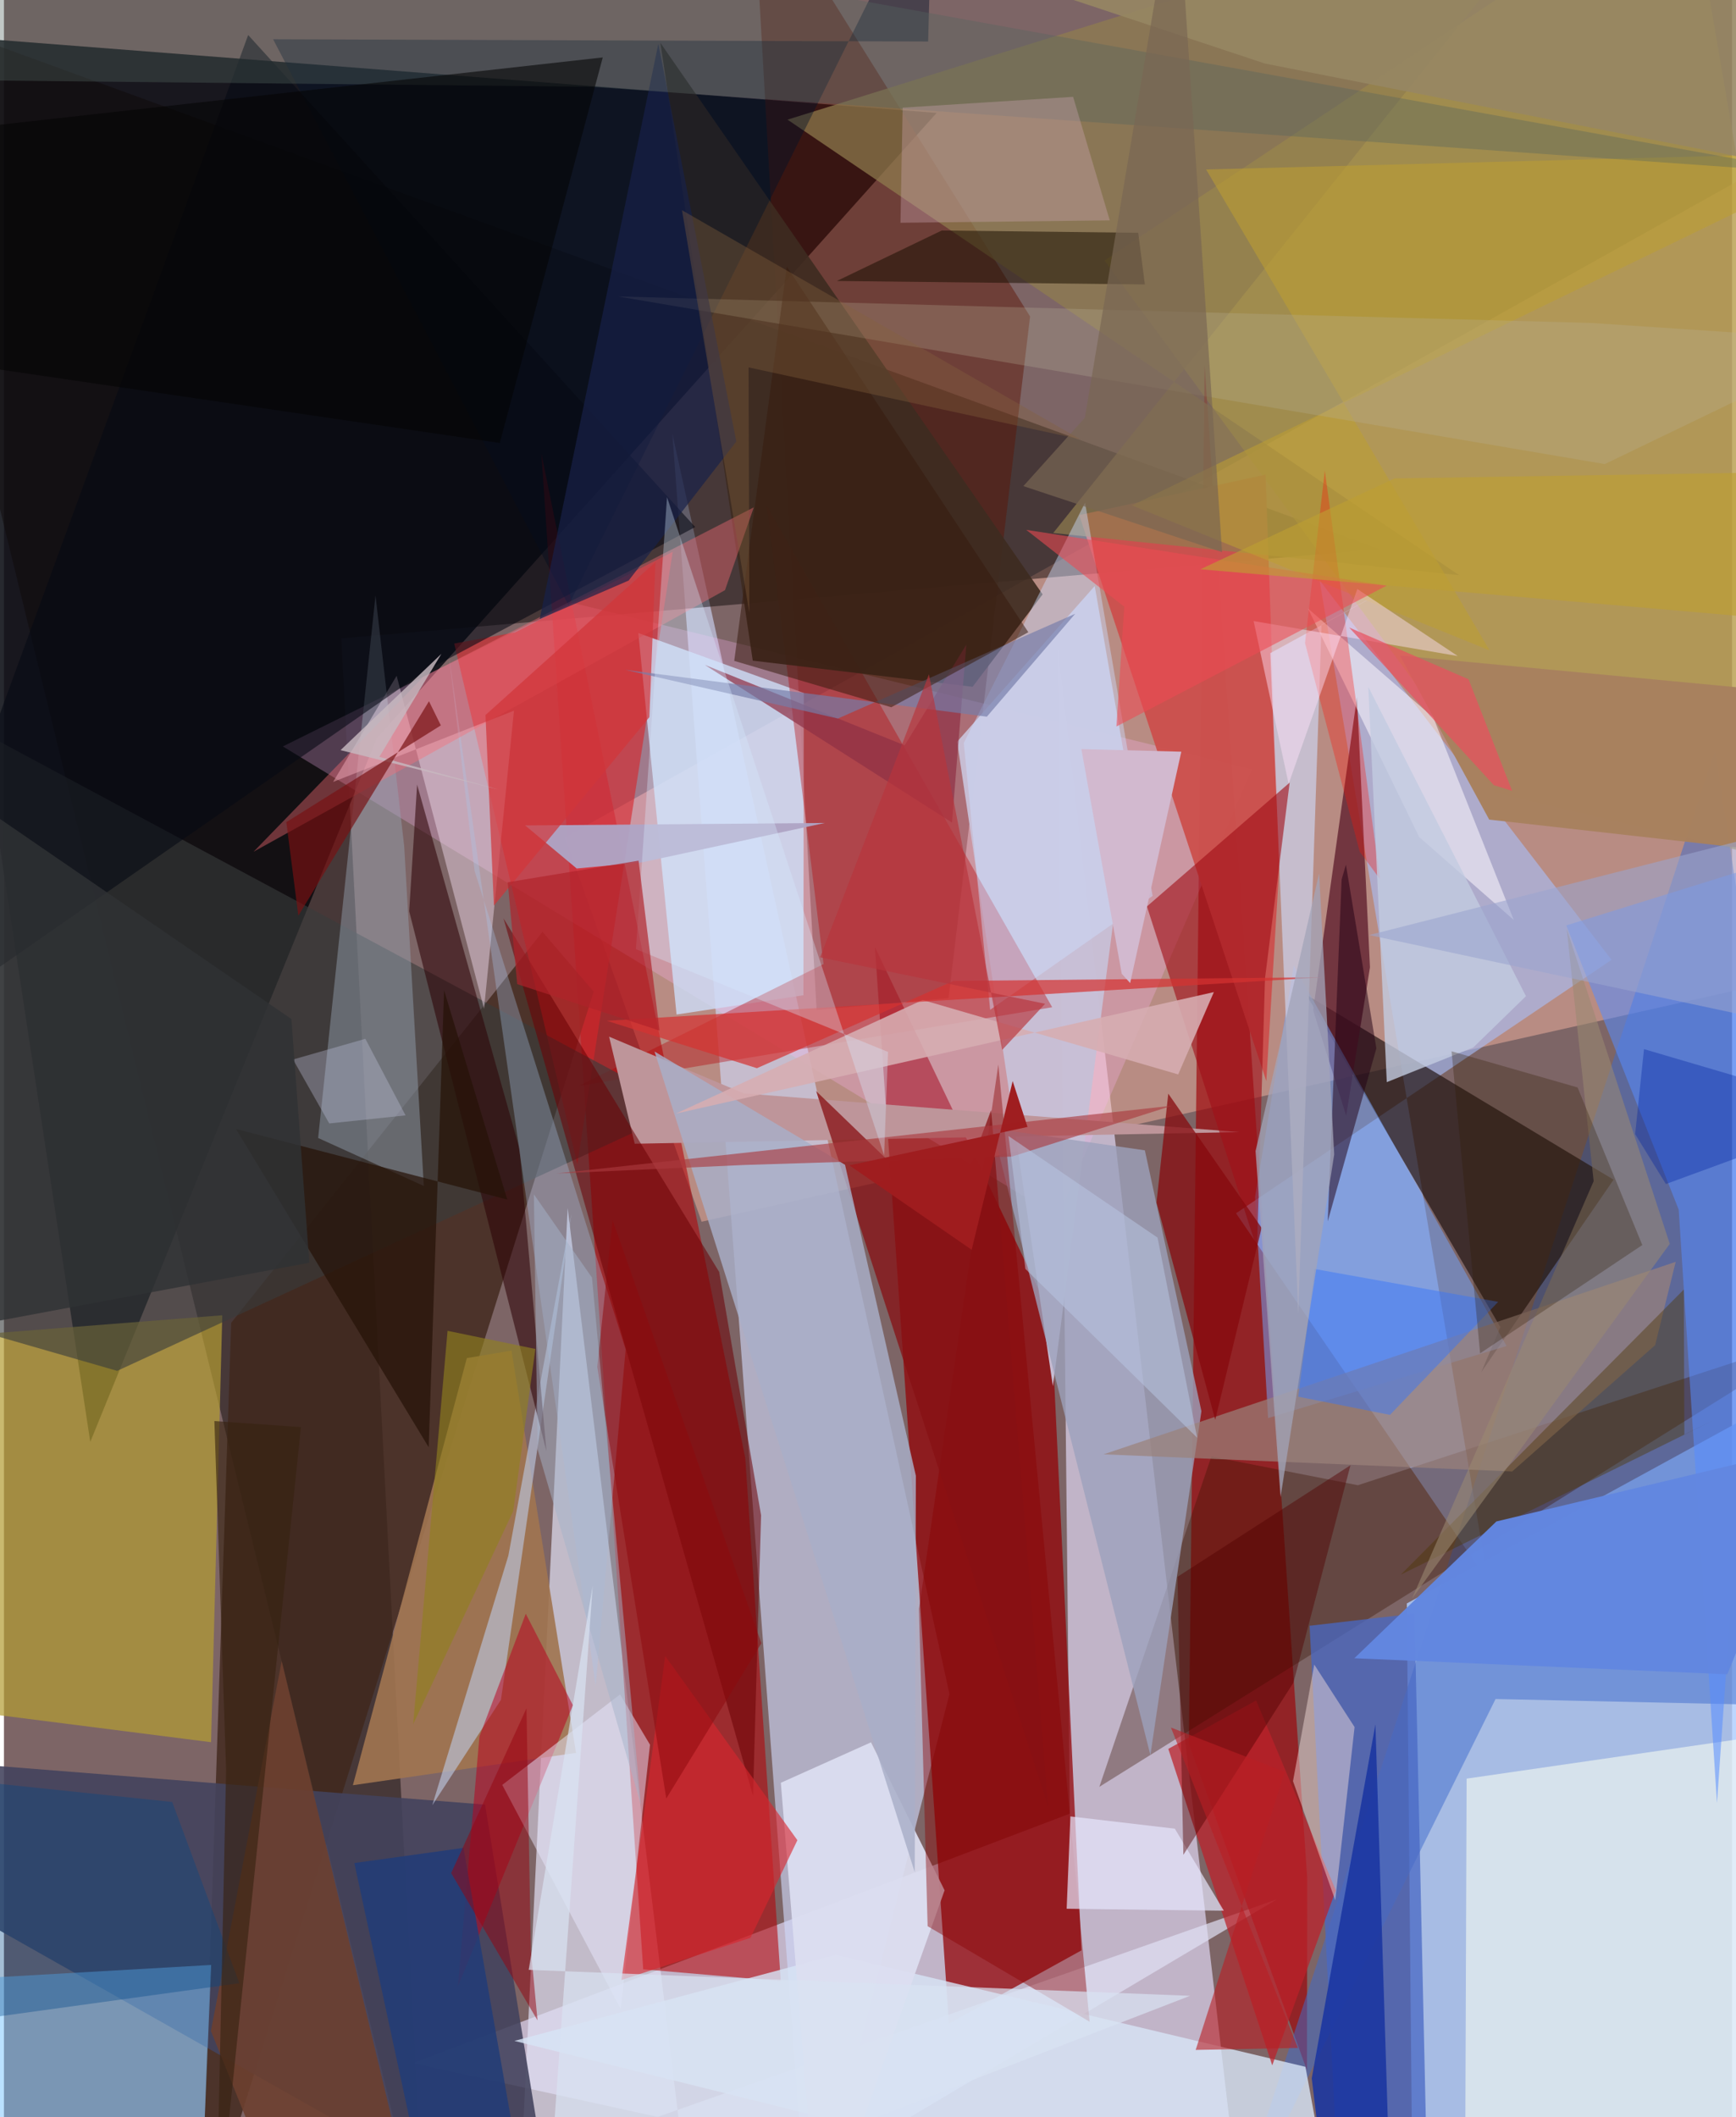 <svg xmlns="http://www.w3.org/2000/svg" width="228" height="278" viewBox="0 0 836 1024"><path fill="#7d6566" d="M0 0h836v1024H0z"/><path fill="#0c0e15" fill-opacity=".886" d="M41.76 697.394L-62 14.699l513.196 39.905-270.85 302.528z"/><path fill="#b0cefd" fill-opacity=".831" d="M898 655.617L678.658 775.532 681.626 1086 898 1041.842z"/><path fill="#cabfd5" fill-opacity=".875" d="M509.652 312.19l5.996 565.004-317.93 120.69L599.9 1086z"/><path fill="#fdbaa5" fill-opacity=".459" d="M869.176 70.512l-30.17 408.23-501.499 112.157-66.11-185.85z"/><path fill="#cfd8fa" fill-opacity=".624" d="M364.274 755.108l-40.934-545.38 134.067 609.596L389.217 1086z"/><path fill="#930408" fill-opacity=".745" d="M506.541 636.148l14.724 307.173-64.114 35.407-35.788-520.564z"/><path fill="#0f0a0a" fill-opacity=".486" d="M163.183 308.74L203.45 1086-62 .647l727.565 264.958z"/><path fill="#e0dff4" fill-opacity=".702" d="M272.702 584.264l-22.407 462.768L615.86 918.618 333.83 1086z"/><path fill="#b40005" fill-opacity=".561" d="M358.616 705.158l17.186 253.051-66.557-5.725-49.247-733.147z"/><path fill="#ae9c45" fill-opacity=".714" d="M721.424 383.139L898 425.37 814.666-62 532.42 126.01z"/><path fill="#9c0206" fill-opacity=".659" d="M573.215 843.463l57.158 157.942.108-92.895-49.635-731.942z"/><path fill="#a8c1fd" fill-opacity=".592" d="M777.714 464.24L596.042 586.824l121.83 177.853-81.415-483.998z"/><path fill="#40271c" fill-opacity=".8" d="M285.291 479.613l-24.75-28.907-150.607 189.085L95.045 1086z"/><path fill="#5d1506" fill-opacity=".467" d="M393.145 488.477l63.817-5.709 39.454-329.71L361.987-62z"/><path fill="#3e6ccb" fill-opacity=".506" d="M827.846 362.41L898 825.592l-176.403-3.836L590.492 1086z"/><path fill="#ffb8f8" fill-opacity=".263" d="M509.766 588.523L134.92 361.026l140.002-69.483 328.837 80.54z"/><path fill="#1f1311" fill-opacity=".675" d="M723.925 641.87l-93.83-160.706 148.583 89.406-63.943 93.007z"/><path fill="#43435d" fill-opacity=".886" d="M267.332 1086L-62 899.846l.455-50.323 294.298 23.301z"/><path fill="#c8c0d6" fill-opacity=".969" d="M461.12 358.727l46.323 311.717 37.473-287.984-17.232-99.025z"/><path fill="#b29c33" fill-opacity=".706" d="M-61.935 649.312l39.302 177.678 122.818 15.653 5.432-206.487z"/><path fill="#cc514e" fill-opacity=".973" d="M617.009 418.582l-6.675-189.016-90.152 19.568 90.516 273.77z"/><path fill="#d8252a" fill-opacity=".608" d="M217.816 311.254l59.557 251.8 46.155-296.176-76.223 38.992z"/><path fill="#f9fef3" fill-opacity=".573" d="M707.591 860.263L706.764 1086l151.406-29.84 22.22-220.93z"/><path fill="#d7e5f6" fill-opacity=".804" d="M402.415 945.528l227.202 54.116L645.464 1086l-398.523-98.883z"/><path fill="#cdddf7" fill-opacity=".804" d="M325.38 490.694l61.375-9.327.166-146.218-80.042-28.983z"/><path fill="#b60203" fill-opacity=".376" d="M369.045 244.629l138.064 242.546-229.162 38.096 118.544-58.985z"/><path fill="#393b3b" fill-opacity=".608" d="M-62 326.558l17.065 307.741 99.705 28.74 274.426-126.635z"/><path fill="#3a1100" fill-opacity=".357" d="M584.121 704.434l70.871 13.917L882.59 643.99 529.922 864.22z"/><path fill="#78c4ff" fill-opacity=".51" d="M-5.554 1079.177L-62 959.666l162.245-9.284-5.257 125.91z"/><path fill="#be959a" d="M305.141 553.19l292.496-5.638-239.763-18.712-65.124-27.443z"/><path fill="#4869c4" fill-opacity=".749" d="M631.626 786.323l50.765-5.89 6.45 288.471L647.073 1086z"/><path fill="#5b1b2b" fill-opacity=".757" d="M649.329 539.631l-15.99-51.038 21.2-151.41 6.295 130.686z"/><path fill="#73a3f8" fill-opacity=".525" d="M605.266 578.846l6.281 107.04 115.356-34.875-102.925-184.07z"/><path fill="#3e2b20" fill-opacity=".91" d="M468.6 332.179l-106.345-12.644-44.678-298.789 184.89 266.734z"/><path fill="#95a1b0" fill-opacity=".467" d="M203.116 573.613l-51.123-23.207 27.751-262.435 13.875 121.272z"/><path fill="#568cff" fill-opacity=".537" d="M828.711 872.122l31.79-457.04-104.692 32.513 54.384 137.475z"/><path fill="#9ca1bc" fill-opacity=".792" d="M554.614 848.902l-76.35-303.149 73.67 10.62 27.369 126.175z"/><path fill="#a07550" fill-opacity=".91" d="M168.803 863.446l107.944-15.639-31.217-194.565-21.59 3.616z"/><path fill="#cac8df" fill-opacity=".808" d="M637.407 302.131l30.028-16.168-54.79 29.919 13.51 319.668z"/><path fill="#8f7c4e" fill-opacity=".718" d="M379.068 57.867L763.35-62 507.6 257.798l196.332 20.382z"/><path fill="#a01017" fill-opacity=".612" d="M552.933 438.41l53.248 165.63 3.877-130.838 11.928-94.676z"/><path fill="#9a817a" fill-opacity=".706" d="M729.642 711.697l-197.69-8.288 276.79-93.102-9.957 40.3z"/><path fill="#f0dbeb" fill-opacity=".463" d="M189.966 326.853l-30.742 51.342 87.504-34.463-14.479 144.184z"/><path fill="#01122a" fill-opacity=".424" d="M130.213 18.995L273.15 292.822 449.309-62l-2.218 82.086z"/><path fill="#bbc3dc" fill-opacity=".655" d="M244.013 752.426l-36.798 120.69 33.207-50.954 34.14-235.306z"/><path fill="#dcdef1" fill-opacity=".929" d="M394.104 1086l60.946-171.727-35.6-71.573-43.618 19.564z"/><path fill="#bc2229" fill-opacity=".729" d="M613.553 998.943l-50.28-153.073 42.492-23.408 38.533 91.837z"/><path fill="#6c0004" fill-opacity=".553" d="M362.377 868.55l3.901-135.655-20.274-117.698-104.35-171.025z"/><path fill="#6c402f" fill-opacity=".886" d="M100.123 982.3l34.236-178.915 61.133 254.104L141.874 1086z"/><path fill="#b90020" fill-opacity=".525" d="M252.436 780.522l-22.405 59.326-10.46 121.033 55.676-136.127z"/><path fill="#2d0307" fill-opacity=".561" d="M249.407 555.651L199.87 379.49l-3.836 61.265 66.404 261.197z"/><path fill="#e9e9ff" fill-opacity=".49" d="M298.367 971.631l-57.304-108.338 56.997-43.763 14.487 24.338z"/><path fill="#890000" fill-opacity=".42" d="M442.653 778.144l38.408-263.288 44.15 462.968-78.366-46.191z"/><path fill="#871013" fill-opacity=".749" d="M505.106 873.536L392.9 527.716l64.803 62.555 19.855-53.359z"/><path fill="#a9afc7" fill-opacity=".831" d="M314.741 508.592l92.146 54.777 34.272 150.427-.548 191.73z"/><path fill="#f5dedc" fill-opacity=".459" d="M623.604 861.485l10.276-56.396 19.51 30.232-9.35 83.775z"/><path fill="#a9c7e9" fill-opacity=".325" d="M286.243 815.404l14.517-162.732-73.087-231.435-12.507-104.939z"/><path fill="#1a35a1" fill-opacity=".871" d="M642.45 1086l-9.79-80.766 30.819-171.236 6.87 219.38z"/><path fill="#aea4c4" fill-opacity=".957" d="M252.127 399.232l24.948 20.831 31.675-3.003 88.37-19.018z"/><path fill="#1a0f00" fill-opacity=".525" d="M551.95 137.578L402.932 135.9l50.761-24.416 95.03 1.1z"/><path fill="#e6e7fe" fill-opacity=".694" d="M514.106 923.188l1.808-44.65 50.52 5.926 23.71 39.68z"/><path fill="#d6adb1" fill-opacity=".89" d="M568.068 519.662l17.25-39.82L324.96 538.65l119.466-54.996z"/><path fill="#cdddff" fill-opacity=".447" d="M477.093 488.412l78.602-55.096-32.68-190.184-58.689 116.22z"/><path fill="#fa6d76" fill-opacity=".4" d="M362.751 245.394L202.94 327.313l-82.172 84.627 228.05-126.494z"/><path fill="#d43231" fill-opacity=".706" d="M638.86 472.629l-347.256 21.086 72.657 22.937 95.084-42.204z"/><path fill="#86090d" fill-opacity=".737" d="M563.262 528.967l-5.688 52.679 28.41 105.06 22.433-92.838z"/><path fill="#060913" fill-opacity=".58" d="M118.139 16.94l216.266 237.967-131.736 70.29L-62 509.368z"/><path fill="#aa383d" fill-opacity=".624" d="M487.582 559.406l-129.315 4.046-90.84 4.116 297.659-32.778z"/><path fill="#fdf9ff" fill-opacity=".537" d="M691.484 347.028l-60.647-52.734 53.81 110.542 45.771 40.126z"/><path fill="#261208" fill-opacity=".722" d="M112.248 546.046l131.24 34.13-30.569-101.249-7.446 221.07z"/><path fill="#bc9f31" fill-opacity=".557" d="M898 73.622L545.72 244.449l172.977 70.123L581.57 81.979z"/><path fill="#b9b29a" fill-opacity=".278" d="M297.062 143.39l470.352 12.798L898 164.891l-123.556 59.574z"/><path fill="#ff1104" fill-opacity=".314" d="M629.421 311.037l9.568-83.456 26.725 197.683-9.846-13.332z"/><path fill="#4f3500" fill-opacity=".416" d="M812.936 693.813l14.193-6.94-151.363 74.731 136.897-137.9z"/><path fill="#d8252d" fill-opacity=".62" d="M383.84 890.045l-63.942-89.075-21.158 156.684 62.41-20.388z"/><path fill="#223c77" fill-opacity=".867" d="M209.403 1086l-39.9-184.92 52.802-7.319 28.421 162.066z"/><path fill="#6287e0" fill-opacity=".98" d="M653.276 802.04l180.444 7.747 45.56-111.511L722 735.873z"/><path fill="#230114" fill-opacity=".51" d="M663.94 507.018l-23.535 83.718 6.722-165.393 2.077-7.101z"/><path fill="#a8815e" fill-opacity=".988" d="M877.521 336.093L898 416.58l-179.48-20.169-43.208-79.365z"/><path fill="#8e3045" fill-opacity=".702" d="M435.751 360.5l-96.71-38.923 119.587 76.235 6.935-86.019z"/><path fill="#18204a" fill-opacity=".686" d="M302.218 280.784l-43.047 18.609 57.393-278.206L354.3 213.535z"/><path fill="#510000" fill-opacity=".443" d="M570.559 897.117l53.254-83.292 27.591-105.134-83.683 53.958z"/><path fill="#d2353a" fill-opacity=".702" d="M312.252 346.84l2.914-74.947-82.216 73.942 4.07 92.196z"/><path fill="#55645e" fill-opacity=".361" d="M69.801-62L-62 38.347l346.001 3.628 592.12 41.778z"/><path fill="#3975f8" fill-opacity=".471" d="M634.093 613.765l88.76 15.897-52.34 54.671-44.356-8.79z"/><path fill="#024788" fill-opacity=".357" d="M81.392 871.548l32.503 87.667-137.612 18.967L-62 856.559z"/><path fill="#cca6b3" fill-opacity=".357" d="M433.705 107.743l101.254-1.156L517.23 46.84l-82.463 5.228z"/><path fill="#968763" fill-opacity=".89" d="M898-2.546l-7.477 88.364-280.407-55.053-96.474-32.036z"/><path fill="#040405" fill-opacity=".573" d="M-26.85 63.097L-62 169.943l301.874 44.313 49.81-186.483z"/><path fill="#767ca9" fill-opacity=".675" d="M300.518 323.967l102.909 23.57 114.812-50.68-42.748 49.776z"/><path fill="#d6ecff" fill-opacity=".337" d="M427.689 508.792l-1.892 50.002-105.019-318.341-15.047 218.628z"/><path fill="#ffe3fb" fill-opacity=".455" d="M703.291 317.303l-48.567-32.416-33.235 94.233-16.943-78.736z"/><path fill="#c2cbe0" fill-opacity=".796" d="M660.03 332.224l76.264 149.587-25.463 24.802-41.859 16.784z"/><path fill="#9b8871" fill-opacity=".565" d="M805.868 601.606L681.205 773.165l87.846-201.857-13.047-122.13z"/><path fill="#a3a4b8" fill-opacity=".757" d="M617.579 724.089l-12.093-167.344 30.743-134.294 7.302 135.907z"/><path fill="#2d1b00" fill-opacity=".29" d="M714.12 654.562l78.468-52.377-31.305-76.22-60.978-17.491z"/><path fill="#91801f" fill-opacity=".631" d="M257.088 652.443l-42.484-8.773-16.644 190.282 48.4-103.05z"/><path fill="#ee4a53" fill-opacity=".573" d="M538.18 351.377l130.723-68.132-174.355-26.974 47.403 37.157z"/><path fill="#c7b8c0" fill-opacity=".824" d="M162.827 362.82l76.272 18.993-57.499-15.752 30.008-49.815z"/><path fill="#950511" fill-opacity=".51" d="M252.785 826.238l-36.438 79.693 41.773 71.257-3.24-34.449z"/><path fill="#796754" fill-opacity=".686" d="M567.234-62l22.057 329.06-96.133-31.942 29.75-33.077z"/><path fill="#bd9e31" fill-opacity=".612" d="M851.475 298.96l-272.67-23.626 93.903-43.94L898 227.774z"/><path fill="#371c0e" fill-opacity=".533" d="M429.276 342.08l-75.99-22.43 25.42-190.73 116.856 176.86z"/><path fill="#af222a" fill-opacity=".678" d="M248.297 475.988l-4.587-49.267 63.302-10.46 10.145 82.184z"/><path fill="#781112" fill-opacity=".678" d="M136.606 397.64l5.811 45.242 63.194-103.712 5.747 11.682z"/><path fill="#b91e24" fill-opacity=".6" d="M564.55 835.548l55.098 21.42-43.128 134.5 49.472-.954z"/><path fill="#d2b9cf" d="M540.74 470.954l-19.505-108.641 48.34 1.254-24.757 111.903z"/><path fill="#b8343b" fill-opacity=".659" d="M482.935 507.78l-35.463-181.62-52.626 136.852 108.835 22.48z"/><path fill="#e8505e" fill-opacity=".714" d="M720.763 379.75l-69.997-76.248 57.774 25.045 21.078 53.974z"/><path fill="#84603d" fill-opacity=".365" d="M328.02 101.673l192.7 110.816-160.496-34.8.391 118.743z"/><path fill="#8d090c" fill-opacity=".518" d="M366.43 794.794l-71.98-204.592-7.424 70.899 33.384 208.783z"/><path fill="#9f1d1f" fill-opacity=".988" d="M495.17 545.064l-7.183-22.179-19.83 81.594-59.146-40.836z"/><path fill="#a5b4c9" fill-opacity=".498" d="M258.158 700.977l49.985 171.98-23.664-255.01-28.117-40.286z"/><path fill="#9ba6ce" fill-opacity=".576" d="M660.47 452.256l192.038-48.797L898 449.704v53.297z"/><path fill="#c5cae6" fill-opacity=".329" d="M194.288 539.47l-36.926 3.901-17.513-30.924 34.985-10.018z"/><path fill="#b9c6e2" fill-opacity=".525" d="M558.069 598.584l-72.104-49.141 8.182 64.288 83.098 81.657z"/><path fill="#303235" fill-opacity=".808" d="M147.74 610.748l-8.675-117.878L-62 354.838l6.102 293.933z"/><path fill="#d9e2f2" fill-opacity=".71" d="M284.81 766.993l-30.945 185.751 319.913 12.56L262.033 1086z"/><path fill="#0023a1" fill-opacity=".357" d="M793.4 507.421L898 538.204l-94.003 34.474-14.872-24.142z"/><path fill="#372210" fill-opacity=".624" d="M143.678 690.24L102.515 1086l4.953-229.965-5.667-168.723z"/></svg>